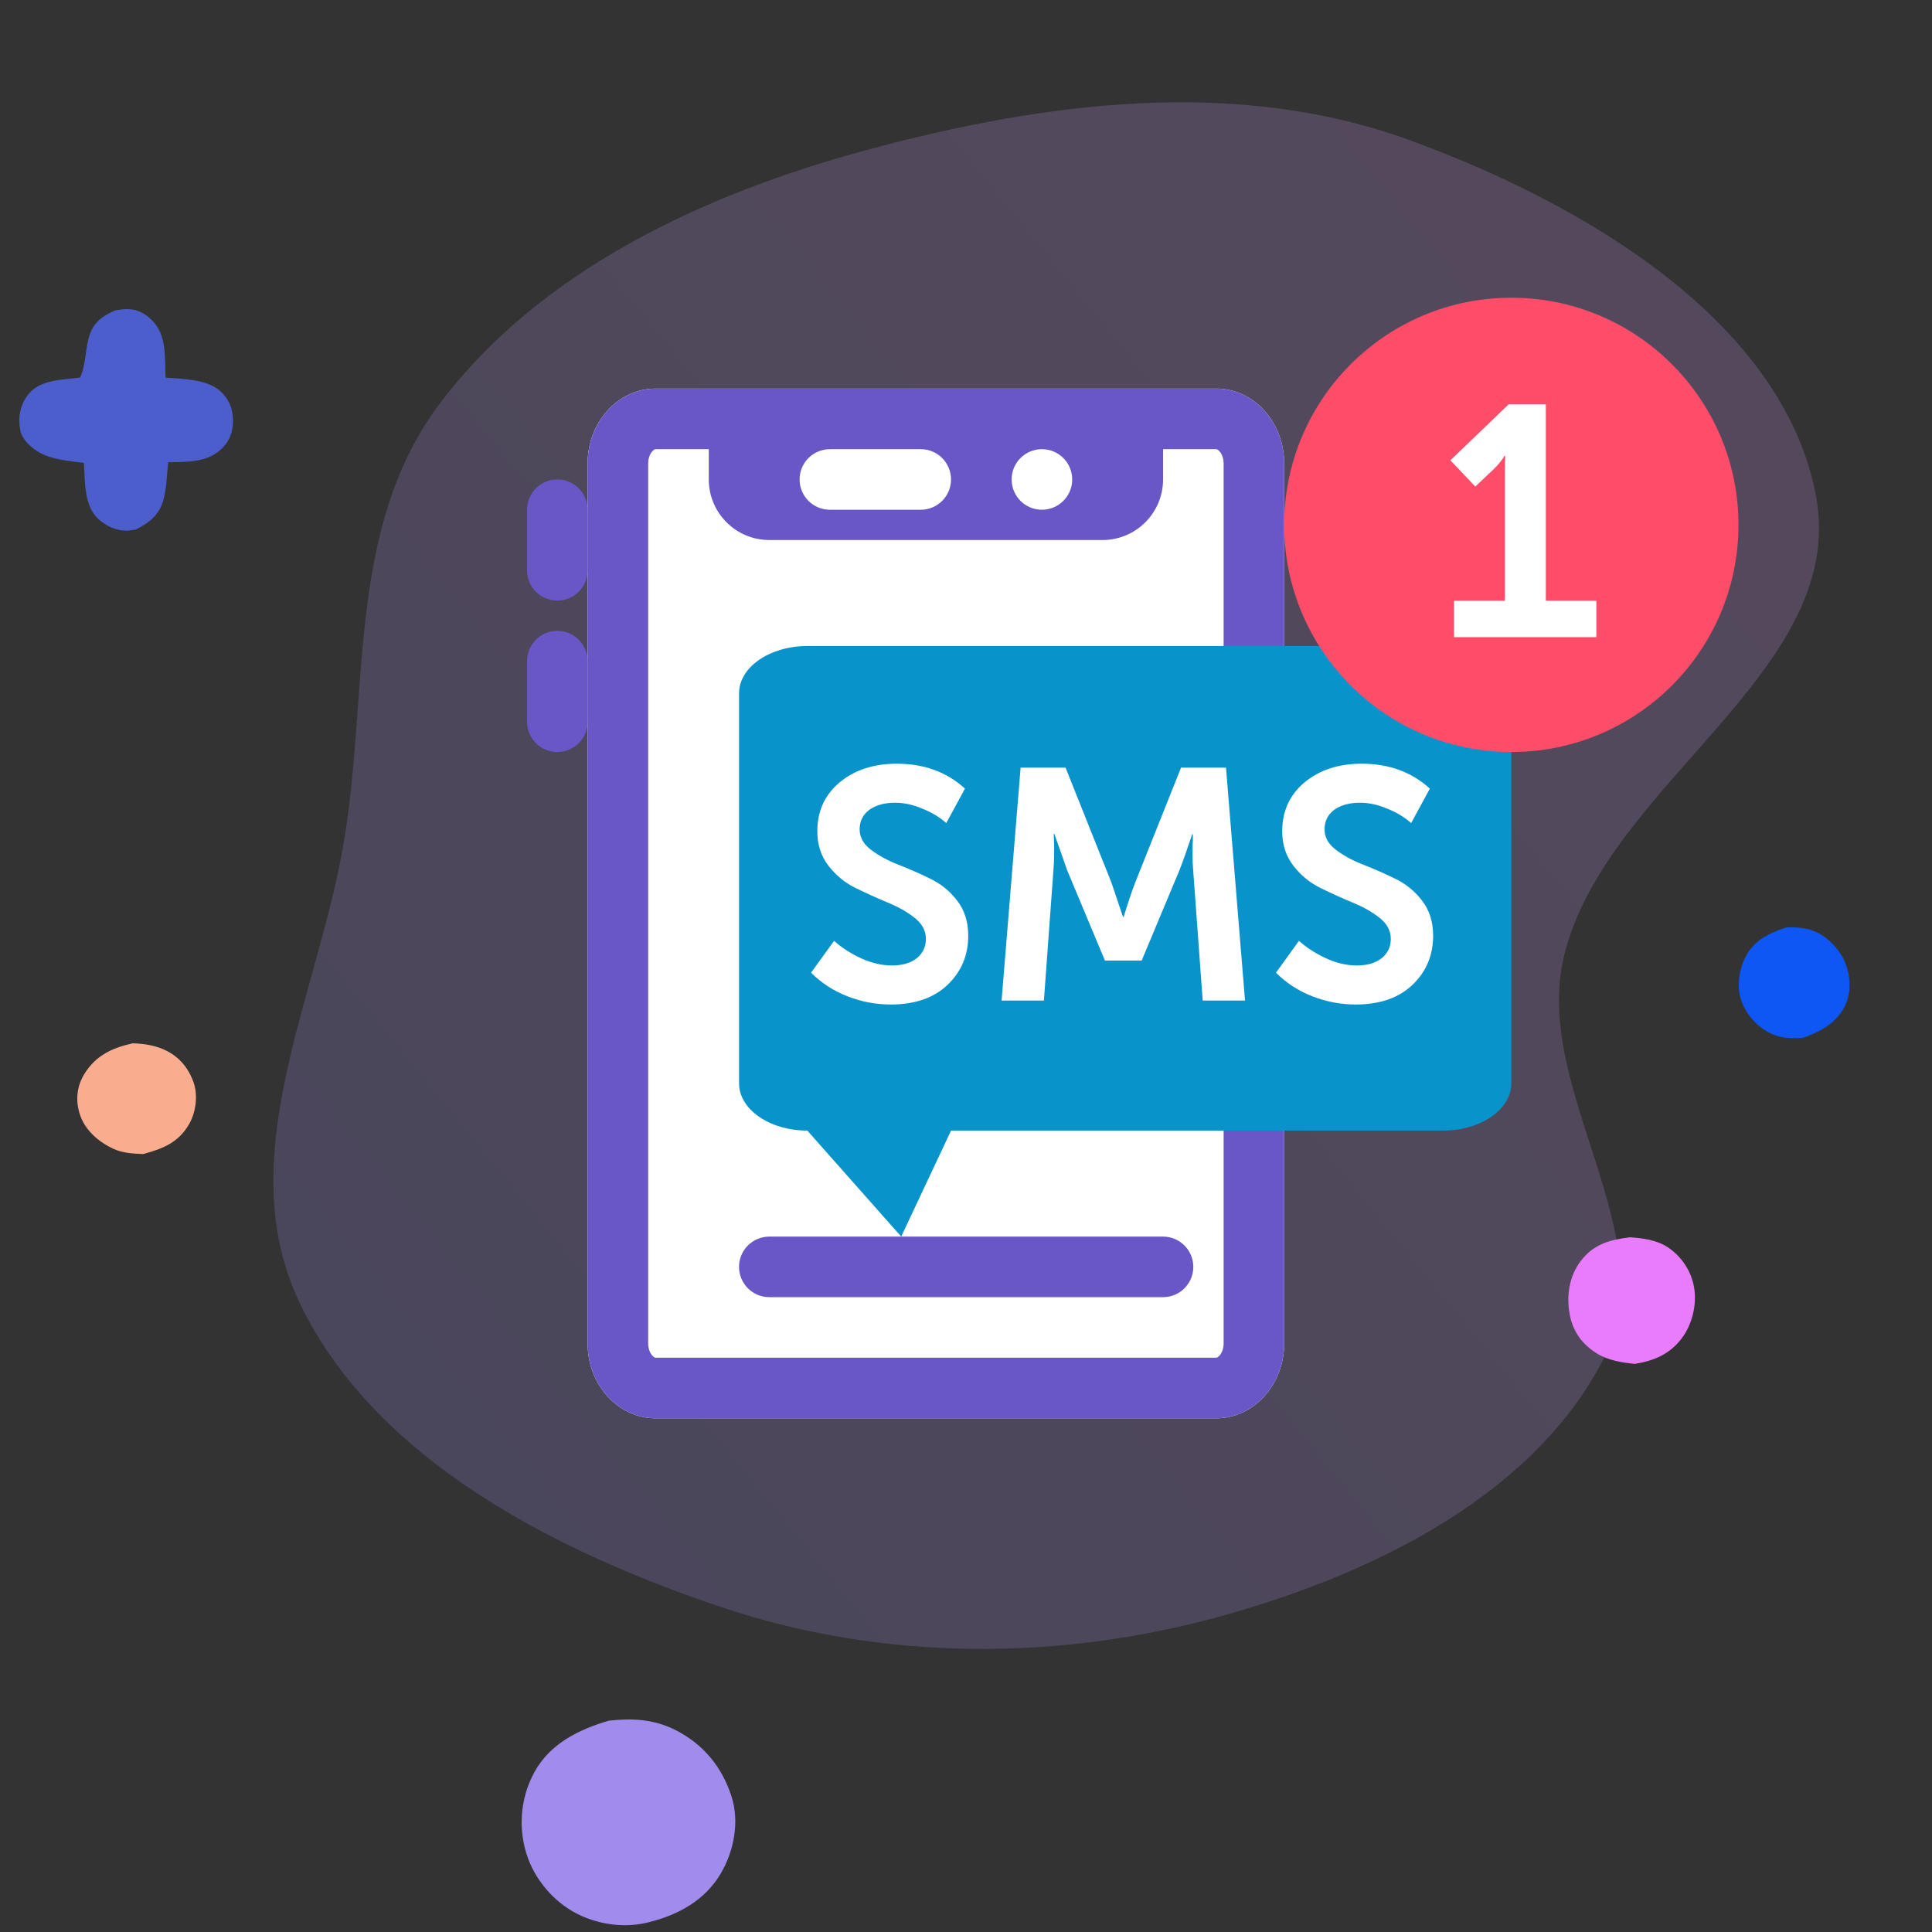 <svg width="100" height="100" viewBox="0 0 100 100" fill="none" xmlns="http://www.w3.org/2000/svg">
<rect x="0" y="0" width="100" height="100" fill="#333333" stroke="none"/>
<g id="sms_ico" clip-path="url(#clip0_2229_300)">
<g id="Group 62">
<path id="Vector" opacity="0.23" fill-rule="evenodd" clip-rule="evenodd" d="M80.965 49.433C79.252 56.395 86.301 63.912 82.995 70.344C79.431 77.275 71.367 81.358 63.4 83.598C54.92 85.983 45.747 86.009 37.334 83.184C28.493 80.214 19.408 75.457 15.554 67.529C11.816 59.84 16.581 51.417 17.87 43.145C19.075 35.418 17.996 27.134 22.84 20.784C27.982 14.043 36.258 10.088 44.86 7.763C54.033 5.285 63.96 3.978 72.939 7.246C82.132 10.592 92.287 16.689 93.991 25.645C95.713 34.698 83.156 40.526 80.965 49.433Z" fill="url(#paint0_linear_2229_300)" fill-opacity="0.93"/>
<g id="Group 59">
<path id="Vector_2" d="M62.951 20.114H33.932C31.989 20.114 30.415 21.849 30.415 23.99V34.65V69.535C30.415 71.675 31.989 73.411 33.932 73.411H62.951C64.894 73.411 66.469 71.676 66.469 69.535V58.876V23.99C66.469 21.849 64.894 20.114 62.951 20.114Z" fill="white"/>
<path id="Vector (Stroke)" fill-rule="evenodd" clip-rule="evenodd" d="M62.951 23.249H33.932C33.932 23.249 33.932 23.249 33.932 23.249C33.928 23.249 33.867 23.245 33.767 23.356C33.659 23.474 33.55 23.69 33.55 23.99V69.535C33.55 69.835 33.659 70.051 33.767 70.169C33.867 70.28 33.928 70.276 33.932 70.276L62.951 70.276C62.952 70.276 63.014 70.282 63.117 70.169C63.224 70.051 63.334 69.835 63.334 69.535V23.99C63.334 23.69 63.224 23.474 63.117 23.356C63.016 23.245 62.955 23.249 62.951 23.249ZM33.932 20.114H62.951C64.894 20.114 66.469 21.849 66.469 23.99V69.535C66.469 71.676 64.894 73.411 62.951 73.411H33.932C31.989 73.411 30.415 71.675 30.415 69.535V23.99C30.415 21.849 31.989 20.114 33.932 20.114Z" fill="#6A57C7"/>
<path id="Vector_3" d="M78.226 56.072L78.226 35.885C78.226 34.534 76.644 33.438 74.692 33.438L73.594 33.438L41.787 33.438C41.299 33.438 40.834 33.507 40.411 33.631C40.2 33.693 39.999 33.768 39.811 33.856C38.871 34.296 38.253 35.041 38.253 35.885L38.253 56.072C38.253 57.424 39.835 58.519 41.787 58.519L46.646 64.006L49.226 58.519L74.692 58.519C76.644 58.519 78.226 57.424 78.226 56.072Z" fill="#0894CB"/>
<path id="Rectangle 18" d="M36.686 20.114H60.2V24.817C60.2 26.548 58.796 27.952 57.064 27.952H39.821C38.09 27.952 36.686 26.548 36.686 24.817V20.114Z" fill="#6A57C7"/>
<path id="Rectangle 19" d="M41.387 24.817C41.387 23.951 42.089 23.249 42.955 23.249H47.657C48.523 23.249 49.225 23.951 49.225 24.817C49.225 25.683 48.523 26.384 47.657 26.384H42.955C42.089 26.384 41.387 25.683 41.387 24.817Z" fill="white"/>
<path id="Rectangle 21" d="M38.252 65.573C38.252 64.708 38.954 64.006 39.82 64.006H60.198C61.064 64.006 61.766 64.708 61.766 65.573C61.766 66.439 61.064 67.141 60.198 67.141H39.82C38.954 67.141 38.252 66.439 38.252 65.573Z" fill="#6A57C7"/>
<path id="Rectangle 22" d="M28.847 31.087C27.982 31.087 27.28 30.385 27.28 29.519L27.28 26.384C27.28 25.518 27.982 24.817 28.847 24.817C29.713 24.817 30.415 25.518 30.415 26.384L30.415 29.519C30.415 30.385 29.713 31.087 28.847 31.087Z" fill="#6A57C7"/>
<path id="Rectangle 23" d="M28.847 38.925C27.982 38.925 27.28 38.223 27.28 37.357L27.28 34.222C27.28 33.356 27.982 32.654 28.847 32.654C29.713 32.654 30.415 33.356 30.415 34.222L30.415 37.357C30.415 38.223 29.713 38.925 28.847 38.925Z" fill="#6A57C7"/>
<path id="Rectangle 20" d="M52.362 24.817C52.362 23.951 53.064 23.249 53.929 23.249C54.795 23.249 55.497 23.951 55.497 24.817C55.497 25.683 54.795 26.384 53.929 26.384C53.064 26.384 52.362 25.683 52.362 24.817Z" fill="white"/>
<g id="SMS">
<path id="Vector_4" d="M66.044 50.346L67.233 48.699C67.629 49.05 68.094 49.35 68.626 49.599C69.169 49.848 69.701 49.972 70.222 49.972C70.765 49.972 71.196 49.848 71.513 49.599C71.83 49.339 71.988 49.005 71.988 48.597C71.988 48.178 71.796 47.816 71.411 47.51C71.026 47.204 70.556 46.938 70.001 46.712C69.458 46.486 68.909 46.236 68.354 45.965C67.799 45.693 67.329 45.308 66.945 44.81C66.56 44.312 66.367 43.718 66.367 43.027C66.367 41.985 66.752 41.142 67.522 40.496C68.303 39.851 69.288 39.529 70.477 39.529C71.892 39.529 73.069 39.959 74.009 40.819L73.041 42.602C72.701 42.297 72.288 42.048 71.801 41.855C71.326 41.651 70.856 41.549 70.392 41.549C69.837 41.549 69.39 41.674 69.05 41.923C68.722 42.172 68.558 42.506 68.558 42.925C68.558 43.333 68.75 43.684 69.135 43.978C69.52 44.272 69.984 44.527 70.528 44.742C71.082 44.957 71.637 45.2 72.192 45.472C72.747 45.733 73.216 46.112 73.601 46.61C73.986 47.108 74.179 47.714 74.179 48.427C74.179 49.446 73.822 50.295 73.109 50.974C72.396 51.654 71.416 51.993 70.171 51.993C69.401 51.993 68.654 51.852 67.929 51.569C67.205 51.286 66.576 50.878 66.044 50.346Z" fill="white"/>
<path id="Vector_5" d="M51.842 51.79L52.827 39.732H55.153L57.531 45.693L58.125 47.459H58.159C58.374 46.757 58.572 46.169 58.753 45.693L61.131 39.732H63.457L64.442 51.79H62.252L61.759 45.048C61.736 44.81 61.725 44.538 61.725 44.233C61.725 43.916 61.731 43.661 61.742 43.468V43.18H61.708C61.448 43.961 61.227 44.584 61.046 45.048L59.093 49.718H57.191L55.238 45.048L54.576 43.163H54.542C54.576 43.887 54.57 44.516 54.525 45.048L54.032 51.79H51.842Z" fill="white"/>
<path id="Vector_6" d="M41.981 50.346L43.17 48.699C43.566 49.05 44.03 49.35 44.562 49.599C45.106 49.848 45.638 49.972 46.159 49.972C46.702 49.972 47.132 49.848 47.449 49.599C47.766 49.339 47.925 49.005 47.925 48.597C47.925 48.178 47.732 47.816 47.347 47.51C46.963 47.204 46.493 46.938 45.938 46.712C45.395 46.486 44.846 46.236 44.291 45.965C43.736 45.693 43.266 45.308 42.881 44.81C42.496 44.312 42.304 43.718 42.304 43.027C42.304 41.985 42.689 41.142 43.459 40.496C44.24 39.851 45.225 39.529 46.413 39.529C47.829 39.529 49.006 39.959 49.946 40.819L48.978 42.602C48.638 42.297 48.225 42.048 47.738 41.855C47.263 41.651 46.793 41.549 46.329 41.549C45.774 41.549 45.327 41.674 44.987 41.923C44.659 42.172 44.495 42.506 44.495 42.925C44.495 43.333 44.687 43.684 45.072 43.978C45.457 44.272 45.921 44.527 46.464 44.742C47.019 44.957 47.574 45.2 48.129 45.472C48.683 45.733 49.153 46.112 49.538 46.61C49.923 47.108 50.116 47.714 50.116 48.427C50.116 49.446 49.759 50.295 49.046 50.974C48.333 51.654 47.353 51.993 46.108 51.993C45.338 51.993 44.591 51.852 43.866 51.569C43.142 51.286 42.513 50.878 41.981 50.346Z" fill="white"/>
</g>
<path id="Ellipse 8" d="M89.983 27.168C89.983 33.661 84.719 38.925 78.226 38.925C71.733 38.925 66.469 33.661 66.469 27.168C66.469 20.675 71.733 15.411 78.226 15.411C84.719 15.411 89.983 20.675 89.983 27.168Z" fill="#FF4D69"/>
<path id="1" d="M75.258 32.979V31.094H77.89V24.403L77.907 23.588H77.873C77.771 23.78 77.59 24.007 77.33 24.267L76.362 25.184L75.071 23.826L78.094 20.922H80.013V31.094H82.628V32.979H75.258Z" fill="white"/>
</g>
</g>
<g id="Group 65">
<path id="Vector_7" d="M92.444 48.009C92.918 47.981 93.407 48.014 93.857 48.18C94.582 48.448 95.257 49.172 95.53 49.887C95.803 50.602 95.824 51.451 95.456 52.139C94.999 52.991 94.195 53.409 93.326 53.72C92.853 53.741 92.393 53.759 91.939 53.605C91.141 53.334 90.504 52.696 90.179 51.925C89.876 51.209 89.982 50.284 90.314 49.593C90.747 48.691 91.537 48.307 92.444 48.009Z" fill="#0F57F4"/>
<path id="Vector_8" d="M6.871 54C7.41 54.019 7.945 54.094 8.439 54.304C9.228 54.639 9.723 55.228 10.004 55.981C10.256 56.654 10.153 57.541 9.798 58.167C9.256 59.122 8.459 59.452 7.409 59.734C6.888 59.71 6.372 59.689 5.895 59.473C5.107 59.116 4.417 58.512 4.146 57.719C3.896 56.987 3.962 56.223 4.386 55.556C4.981 54.623 5.786 54.247 6.871 54Z" fill="#F9AC8E"/>
<path id="Vector_9" d="M84.373 64.041C85.073 64.094 85.782 64.182 86.375 64.592C87.057 65.064 87.535 65.799 87.682 66.614C87.843 67.506 87.594 68.546 87.045 69.274C86.429 70.09 85.611 70.434 84.626 70.594C83.971 70.535 83.231 70.411 82.662 70.059C81.897 69.586 81.413 68.922 81.25 68.046C81.068 67.065 81.218 66.054 81.829 65.255C82.491 64.391 83.344 64.166 84.373 64.041Z" fill="#E97CFC"/>
<path id="Vector_10" d="M5.989 16.055L6.356 16.01C6.95 15.958 7.362 16.105 7.807 16.518C8.657 17.308 8.521 18.474 8.569 19.546C9.426 19.609 10.7 19.626 11.377 20.221C11.805 20.598 12.024 21.06 12.054 21.629C12.084 22.193 11.955 22.718 11.562 23.137C10.797 23.954 9.731 23.907 8.707 23.925C8.632 24.584 8.63 25.321 8.435 25.953C8.203 26.704 7.68 27.087 7.009 27.415L6.639 27.465C6.067 27.496 5.5 27.244 5.086 26.858C4.329 26.154 4.409 24.921 4.342 23.961C3.556 23.853 2.608 23.79 1.929 23.355C1.556 23.116 1.128 22.719 1.046 22.26C0.924 21.582 1.039 20.948 1.469 20.409C2.093 19.629 3.232 19.668 4.14 19.542C4.472 18.877 4.396 17.983 4.665 17.26C4.907 16.609 5.384 16.32 5.989 16.055Z" fill="#4B5ECC"/>
<path id="Vector_11" d="M31.516 89.061C32.759 88.925 33.876 88.986 34.998 89.565C36.441 90.308 37.384 91.488 37.864 92.988C38.281 94.293 37.996 95.804 37.305 96.974C36.493 98.35 35.134 99.109 33.587 99.492C32.442 99.792 31.185 99.647 30.11 99.172C28.835 98.61 27.802 97.463 27.335 96.201C26.797 94.744 26.909 93.095 27.66 91.727C28.467 90.257 29.934 89.526 31.516 89.061Z" fill="#A18BEC"/>
</g>
</g>
<defs>
<linearGradient id="paint0_linear_2229_300" x1="79.612" y1="15.038" x2="13.852" y2="68.618" gradientUnits="userSpaceOnUse">
<stop stop-color="#CD9BF2"/>
<stop offset="1" stop-color="#9E8DED"/>
</linearGradient>
<clipPath id="clip0_2229_300">
<rect width="100" height="100" fill="white"/>
</clipPath>
</defs>
</svg>
